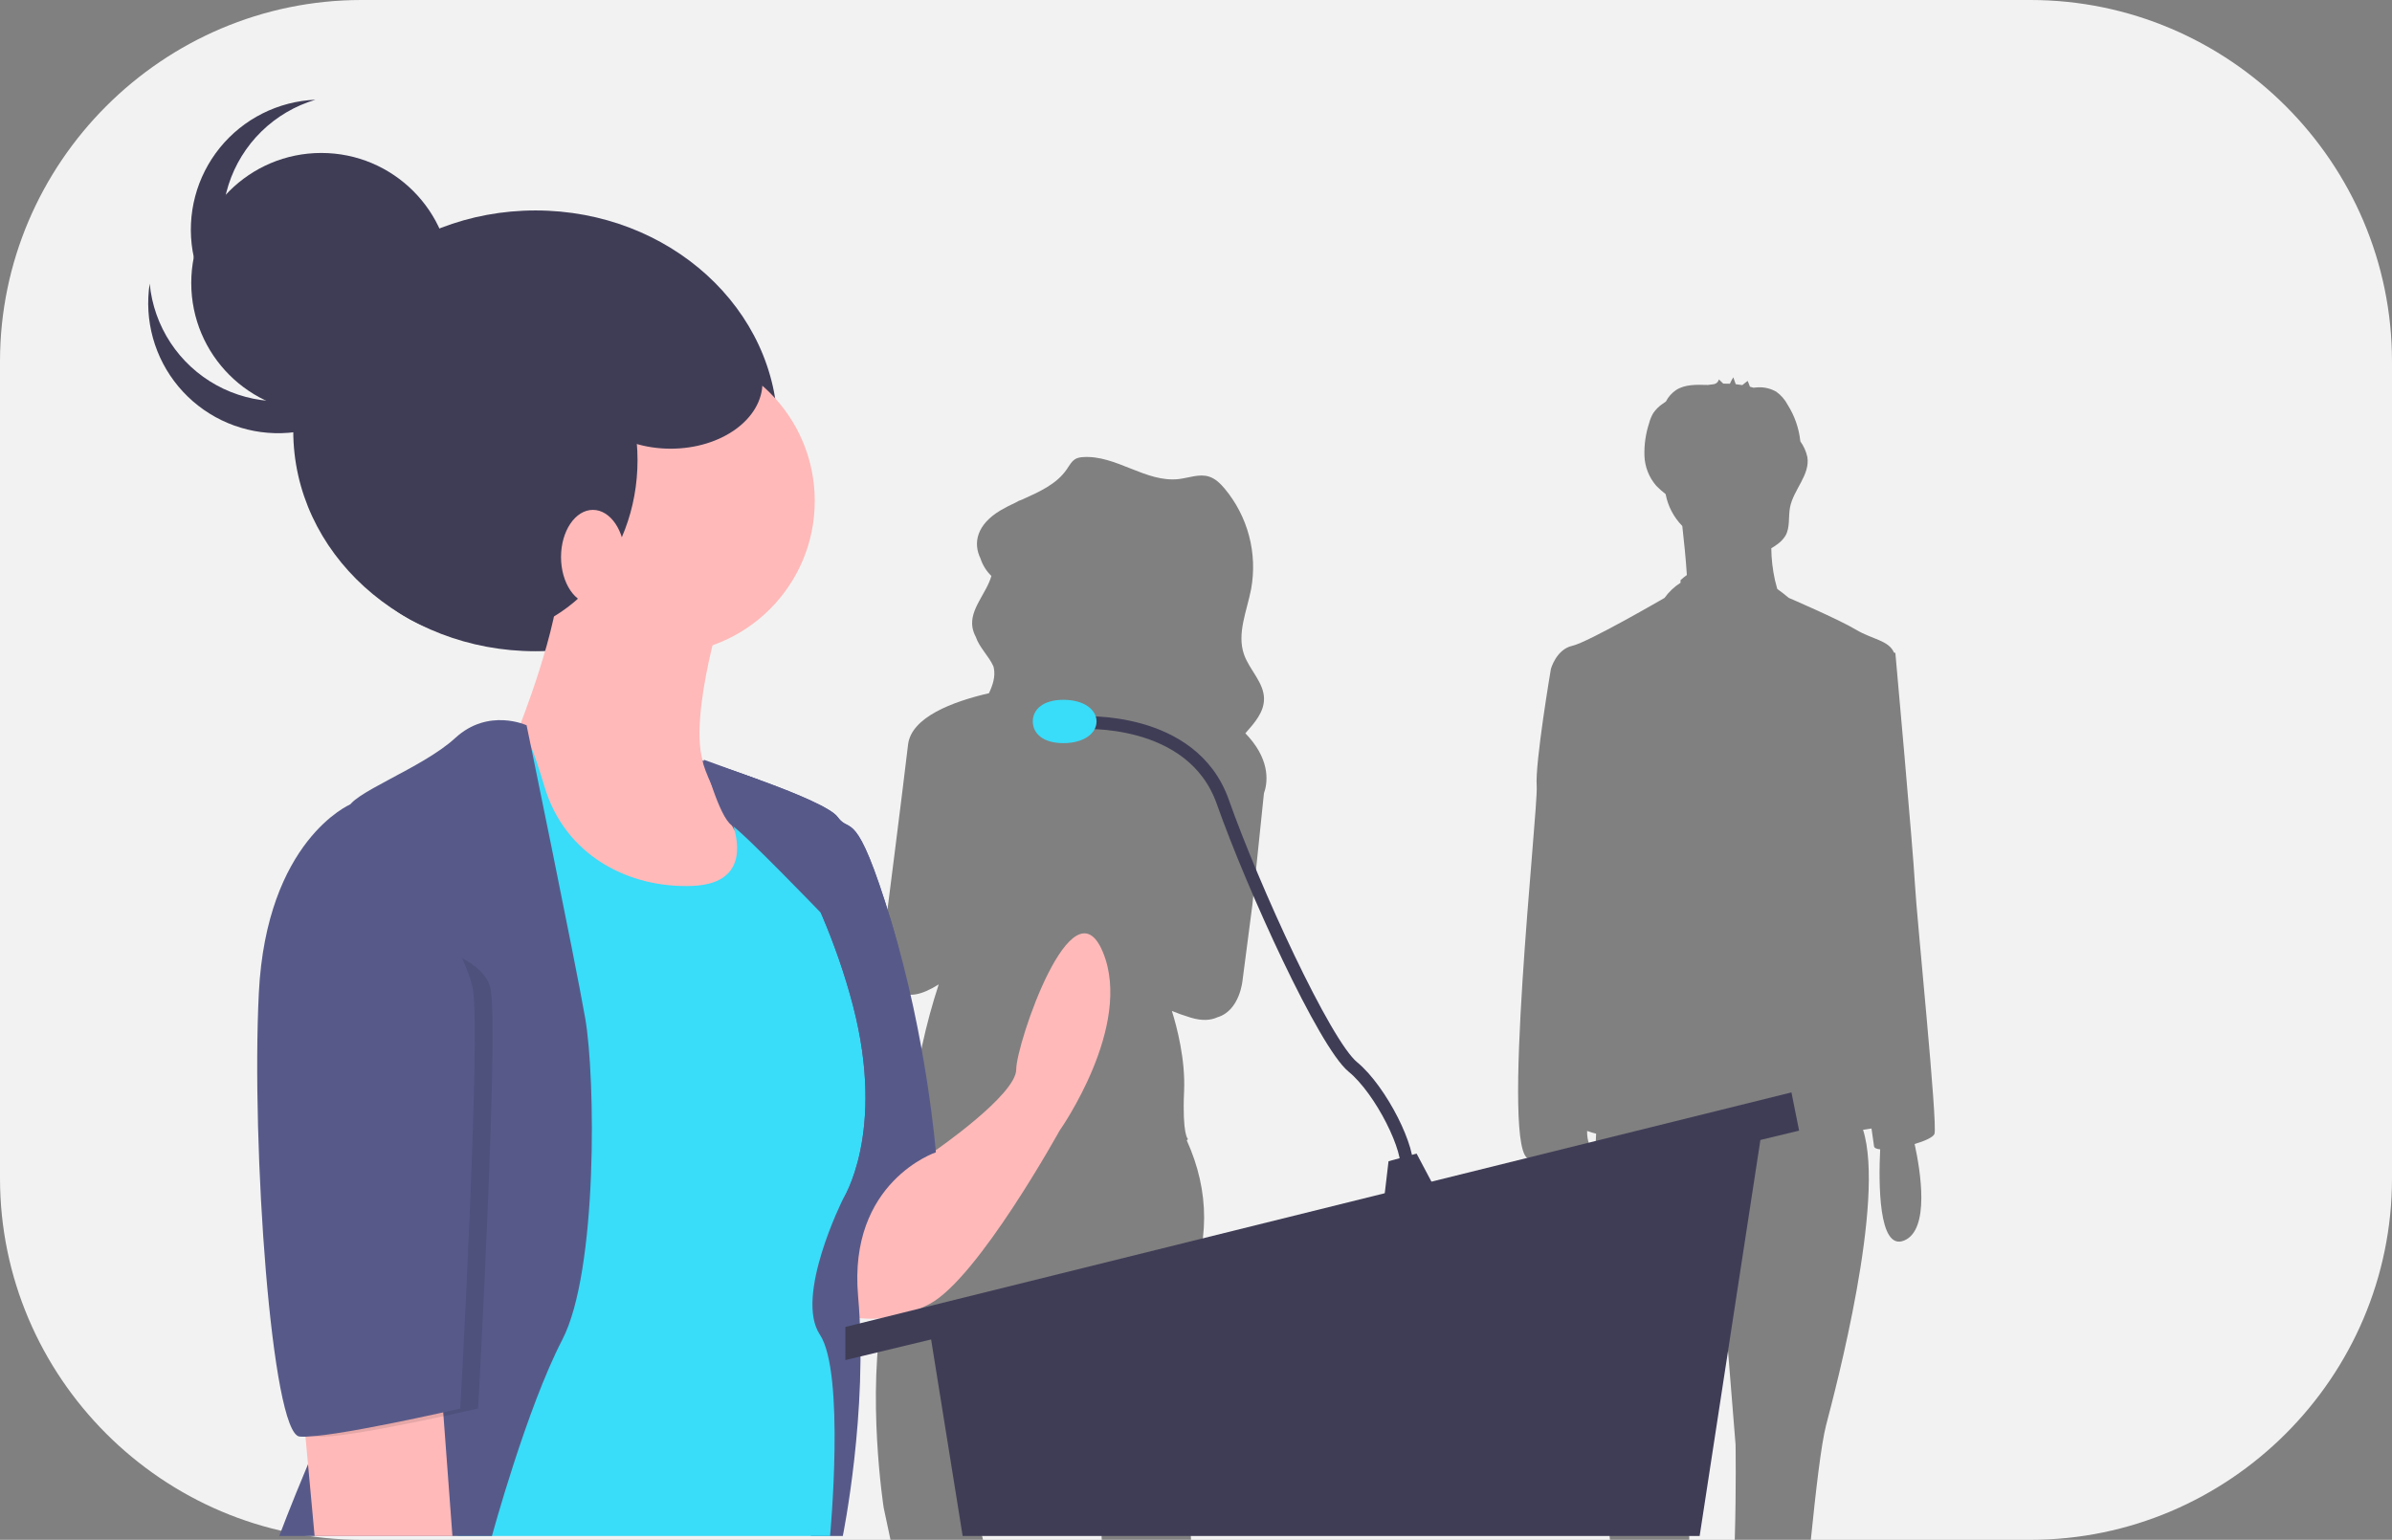<svg width="938" height="604" viewBox="0 0 938 604" fill="none" xmlns="http://www.w3.org/2000/svg">
<rect x="0" y="0" width="938" height="604" fill="#808080" stroke="none"/>
<g clip-path="url(#clip0_6842_198)">
<path d="M680.584 566.656L675.711 506.08L661.785 570.137C661.785 570.137 661.969 586.297 662.43 604H680.27C680.872 583.764 680.584 566.656 680.584 566.656ZM429.99 588.199C428.619 582.534 427.65 576.78 427.092 570.978L425.142 550.023C424.323 544.284 423.481 539.228 422.634 534.765C416.426 502.942 410.018 501.791 410.018 501.791C409.743 502.002 409.475 502.236 409.199 502.476C408.446 503.161 407.745 503.901 407.101 504.69C396.895 517.663 389.971 551.309 386.333 573.629C384.324 585.959 383.323 594.83 383.323 594.83C383.323 594.83 384.233 598.61 385.473 604H432.048C431.872 598.679 431.183 593.388 429.99 588.199Z" fill="#F2F2F2"/>
<path d="M796.22 0H141.78C63.8 0 0 63.8 0 141.78V462.22C0 540.2 63.8 604 141.78 604H349.202L346.525 591.399C346.525 591.399 339.641 546.971 346.525 512.333C348.748 501.466 350.274 490.467 351.092 479.405C351.953 466.916 353.995 454.536 357.189 442.432C357.371 441.733 357.575 441.041 357.765 440.344C356.086 439.888 355.315 439.523 355.705 439.292C356.781 438.657 357.372 436.712 357.667 434.242C359.501 417.897 362.998 401.782 368.104 386.147C361.147 390.515 356.529 390.978 353.504 389.287C342.879 386.384 347.29 362.487 347.29 362.487C347.29 362.487 353.894 310.797 356.087 292.08C357.348 281.322 373.507 275.226 387.811 271.916C389.318 268.683 390.403 265.426 389.714 262.009C389.668 261.779 389.601 261.556 389.54 261.331C387.721 257.291 384.024 253.968 382.637 249.785C382.022 248.659 381.589 247.443 381.354 246.182C380.124 239.01 386.831 232.814 388.764 225.916C386.792 224.011 385.32 221.649 384.477 219.04C381.53 212.997 382.967 205.743 392.429 200.142C394.318 199.024 396.319 198.037 398.353 197.091C399.097 196.61 399.907 196.238 400.758 195.988C407.528 192.925 414.333 189.962 418.385 184C419.428 182.464 420.343 180.683 422.031 179.876C422.827 179.536 423.678 179.345 424.543 179.314C437.588 178.312 449.4 189.499 462.383 187.896C466.317 187.41 470.332 185.756 474.107 186.946C476.587 187.729 478.523 189.634 480.191 191.605C484.728 197.022 488.014 203.373 489.814 210.206C491.613 217.039 491.882 224.185 490.601 231.134C488.955 239.687 484.951 248.502 487.836 256.731C489.956 262.778 495.631 267.685 495.671 274.081C495.704 279.344 491.968 283.544 488.359 287.639C488.828 288.119 489.286 288.612 489.731 289.119C498.551 299.169 496.885 307.746 495.641 311.18V311.182L491.105 354.956L487.28 384.323C487.28 384.323 486.334 396.375 477.426 399.018C474.83 400.218 471.431 400.535 466.962 399.175C464.062 398.293 461.619 397.411 459.545 396.553C461.505 402.813 464.879 415.593 464.331 427.997C463.566 445.317 465.861 446.822 465.861 446.822C465.717 447 465.554 447.161 465.374 447.303C474.461 467.379 474.544 487.977 465.096 508.568C454.386 531.911 465.861 586.128 465.861 586.128C465.861 586.128 466.678 594.585 467.045 604H631.333C628.72 579.077 625.581 554.127 624.186 551.338C621.887 546.74 624.806 470.993 625.896 444.682C625.426 444.564 624.959 444.439 624.493 444.307C623.778 444.102 623.071 443.871 622.373 443.614C622.34 444.953 622.481 446.291 622.793 447.594C623.761 449.85 621.442 451.508 617.501 452.64C619.793 463.826 622.624 484.64 613.046 488.673C603.193 492.822 602.996 467.622 603.537 454.486C602.294 454.532 601.048 454.556 599.817 454.556C587.98 454.556 603.298 317.391 602.602 308.339C601.906 299.288 608.172 262.385 608.172 262.385C608.172 262.385 610.261 254.726 616.527 253.334C622.793 251.942 652.733 234.534 652.733 234.534C654.417 232.169 656.546 230.154 659 228.602V227.572C659.781 226.844 660.611 226.172 661.485 225.56C661.12 219.477 660.297 211.628 659.697 206.325C656.332 202.896 654.058 198.546 653.164 193.825C651.881 192.824 650.663 191.742 649.518 190.586C646.643 187.29 644.993 183.102 644.848 178.73C644.72 174.388 645.349 170.057 646.705 165.93C647.06 164.559 647.602 163.244 648.318 162.022C649.302 160.605 650.538 159.38 651.963 158.408C652.386 158.095 652.823 157.801 653.258 157.505C654.181 155.712 655.535 154.176 657.198 153.034C660.751 150.7 665.324 150.891 669.574 150.997L669.766 150.998C670.555 150.871 671.346 150.767 672.14 150.684C672.604 150.592 673.031 150.366 673.369 150.035C673.707 149.704 673.941 149.281 674.043 148.819L675.769 150.477C676.632 150.464 677.495 150.479 678.357 150.521C678.739 149.647 679.188 148.804 679.7 148L680.646 150.698C681.512 150.79 682.375 150.907 683.233 151.056L685.263 149.442C685.413 149.323 685.953 151.085 686.224 151.69C686.69 151.81 687.154 151.937 687.614 152.08C688.334 152.047 689.134 151.912 689.577 151.92C692.026 151.837 694.45 152.441 696.574 153.664C698.429 155.013 699.951 156.769 701.022 158.797C703.757 163.125 705.456 168.026 705.986 173.118C707.315 174.96 708.253 177.055 708.74 179.273C709.89 186.263 703.247 192.103 701.93 199.063C701.229 202.776 702.03 206.889 700.139 210.16C699.311 211.478 698.226 212.615 696.949 213.504C696.194 214.067 695.407 214.586 694.592 215.057C694.636 219.267 695.119 223.462 696.033 227.572L696.929 231.007C698.482 232.133 699.997 233.309 701.473 234.534C701.473 234.534 720.969 242.89 727.932 247.067C734.052 250.74 740.708 251.188 742.702 255.972L743.25 256.119C743.25 256.119 750.212 333.405 750.909 346.634C751.606 359.863 759.96 441.327 758.568 444.808C758.052 446.097 754.768 447.575 750.804 448.751C753.118 459.326 756.854 482.323 746.731 486.585C736.47 490.905 736.681 463.392 737.293 450.828C735.924 450.705 735.027 450.347 734.895 449.682C734.781 449.117 734.418 446.56 733.894 442.662C733.026 442.797 732.127 442.936 731.169 443.082L730.579 443.17C739.407 470.938 719.856 544.582 716.095 558.997C714.13 566.529 712.011 585.154 710.1 604H796.221C874.2 604 938 540.2 938 462.22V141.78C938 63.8 874.2 0 796.22 0Z" fill="#F2F2F2"/>
<path d="M210 255.45C262.467 255.45 305 216.745 305 169C305 121.255 262.467 82.55 210 82.55C157.533 82.55 115 121.255 115 169C115 216.745 157.533 255.45 210 255.45Z" fill="#3F3D56"/>
<path d="M366.5 451.5C366.5 451.5 398.5 429.5 398.5 419.5C398.5 409.5 420.5 344.5 432.5 373.5C444.5 402.5 415.5 443.5 415.5 443.5C415.5 443.5 383.5 501.5 364.5 511.5C345.5 521.5 329.5 515.5 329.5 515.5V488.5L347.782 461.443C349.851 458.381 352.639 455.873 355.902 454.14C359.166 452.406 362.805 451.5 366.5 451.5Z" fill="#FFB9B9"/>
<path d="M275.544 298.336C275.544 298.336 323.5 313.5 328.5 320.5C333.5 327.5 335.5 315.5 349.5 361.5C363.5 407.5 367 452 367 452C367 452 332.5 463.5 336.5 508.5C340.5 553.5 330.5 602.5 330.5 602.5H318.016L290.5 517.5L323.5 388.5C323.5 388.5 276.587 309.173 275.544 298.336Z" fill="#575A89"/>
<path d="M259.5 256.5C292.637 256.5 319.5 229.637 319.5 196.5C319.5 163.363 292.637 136.5 259.5 136.5C226.363 136.5 199.5 163.363 199.5 196.5C199.5 229.637 226.363 256.5 259.5 256.5Z" fill="#FFB9B9"/>
<path d="M282.5 241.5C282.5 241.5 265.5 297.5 280.5 305.5C295.5 313.5 312.5 349.5 312.5 349.5L286.5 378.5H226.5L199.5 348.5L188.5 297.5L203.5 285.5C203.5 285.5 219.5 245.5 219.5 224.5C219.5 203.5 282.5 241.5 282.5 241.5Z" fill="#FFB9B9"/>
<path d="M287.5 303.5C287.5 303.5 275.5 300.5 282.5 312.5C289.5 324.5 296.5 346.5 271.5 347.5C246.5 348.5 221.5 335.5 213.5 308.5C205.5 281.5 202.5 283.5 199.5 284.5C196.5 285.5 164.5 318.5 164.5 318.5L175.5 380.5L179.5 602.5H325.5C325.5 602.5 331.5 538.5 321.5 523.5C311.5 508.5 330.5 470.5 330.5 470.5C330.5 470.5 347.5 444.5 334.5 394.5C321.5 344.5 292.5 303.5 287.5 303.5Z" fill="#39DCF9"/>
<path d="M206.5 284.5C206.5 284.5 191.5 277.5 178.5 289.5C165.5 301.5 136.5 311.5 136.5 317.5C136.5 323.5 161.5 494.5 144.5 524.5C127.5 554.5 109.5 602.5 109.5 602.5H192.913C192.913 602.5 206.5 552.5 220.5 525.5C234.5 498.5 233.5 422.5 229.5 399.5C225.5 376.5 206.5 284.5 206.5 284.5Z" fill="#575A89"/>
<path d="M118.5 549.5L123.37 602.5H177.417L172.5 536.5L118.5 549.5Z" fill="#FFB9B9"/>
<path d="M364.5 521.5L377.5 602.5H666.5L691.5 439.5L364.5 521.5Z" fill="#3F3D56"/>
<path d="M702.5 428.5L705.5 443.5L331.5 533.5V520.5L702.5 428.5Z" fill="#3F3D56"/>
<path d="M544.5 455.5L542.5 472.5L564.5 469.5L555.5 452.5L544.5 455.5Z" fill="#3F3D56"/>
<path d="M423.5 283.5C423.5 283.5 467.5 280.5 479.5 314.5C491.5 348.5 519.5 409.5 530.5 418.5C541.5 427.5 553.5 451.5 551.5 459.5" stroke="#3F3D56" stroke-width="5" stroke-miterlimit="10"/>
<path d="M430 283C430 287.694 425.008 291.5 417 291.5C408.992 291.5 405 287.694 405 283C405 278.306 408.992 274.5 417 274.5C425.008 274.5 430 278.306 430 283Z" fill="#39DCF9"/>
<path d="M356 439C356 439 363.5 407.5 349.5 361.5C335.5 315.5 333.5 327.5 328.5 320.5C323.5 313.5 275.544 298.336 275.544 298.336C275.887 301.897 281.182 312.853 288.139 325.96C286.887 321.236 284.989 316.706 282.5 312.5C275.5 300.5 287.5 303.5 287.5 303.5C292.5 303.5 321.5 344.5 334.5 394.5C347.5 444.5 330.5 470.5 330.5 470.5L356 439Z" fill="#575A89"/>
<path d="M276 298C276 298 281.92 320.458 286.96 323.729C292 327 321.89 358.054 321.89 358.054L318 333L302 309L297.744 305.912L276 298Z" fill="#575A89"/>
<path opacity="0.1" d="M143 367L144.394 315.5C144.394 315.5 111.5 329.5 108.5 389.5C105.5 449.5 113.5 562.5 124.5 563.5C135.5 564.5 187.5 552.5 187.5 552.5C187.5 552.5 195.5 407.5 192.5 388.5C189.5 369.5 143 367 143 367Z" fill="black"/>
<path d="M145.5 315.5H137.394C137.394 315.5 104.5 329.5 101.5 389.5C98.5 449.5 106.5 562.5 117.5 563.5C128.5 564.5 180.5 552.5 180.5 552.5C180.5 552.5 188.5 407.5 185.5 388.5C182.5 369.5 145.5 315.5 145.5 315.5Z" fill="#575A89"/>
<path d="M188 250C222.242 250 250 218.884 250 180.5C250 142.116 222.242 111 188 111C153.758 111 126 142.116 126 180.5C126 218.884 153.758 250 188 250Z" fill="#3F3D56"/>
<path d="M232.5 237C239.404 237 245 228.717 245 218.5C245 208.283 239.404 200 232.5 200C225.596 200 220 208.283 220 218.5C220 228.717 225.596 237 232.5 237Z" fill="#FFB9B9"/>
<path d="M126 162C154.167 162 177 139.167 177 111C177 82.834 154.167 60 126 60C97.834 60 75 82.834 75 111C75 139.167 97.834 162 126 162Z" fill="#3F3D56"/>
<path d="M132.592 151.857C125.183 155.627 116.965 157.529 108.653 157.396C100.341 157.264 92.187 155.101 84.902 151.097C77.617 147.093 71.421 141.369 66.854 134.423C62.287 127.477 59.488 119.52 58.699 111.244C57.61 118.388 58.051 125.681 59.994 132.641C61.936 139.602 65.336 146.069 69.968 151.616C74.599 157.163 80.356 161.662 86.858 164.815C93.36 167.969 100.458 169.704 107.681 169.907C114.905 170.11 122.089 168.775 128.757 165.991C135.425 163.207 141.426 159.038 146.361 153.759C151.296 148.481 155.053 142.213 157.383 135.373C159.713 128.533 160.562 121.275 159.875 114.082C158.662 122.095 155.553 129.703 150.808 136.273C146.063 142.844 139.818 148.186 132.592 151.857Z" fill="#3F3D56"/>
<path d="M98.02 119.43C92.899 112.882 89.456 105.181 87.991 96.998C86.526 88.815 87.084 80.398 89.617 72.48C92.149 64.562 96.578 57.383 102.519 51.568C108.46 45.754 115.732 41.48 123.703 39.118C116.483 39.42 109.411 41.252 102.953 44.495C96.495 47.736 90.8 52.314 86.246 57.923C81.691 63.533 78.38 70.046 76.533 77.032C74.686 84.017 74.345 91.316 75.531 98.444C76.718 105.571 79.406 112.365 83.418 118.375C87.429 124.385 92.671 129.475 98.798 133.305C104.925 137.136 111.796 139.621 118.955 140.596C126.115 141.57 133.4 141.012 140.328 138.958C132.231 139.305 124.168 137.714 116.809 134.317C109.451 130.921 103.009 125.817 98.02 119.43Z" fill="#3F3D56"/>
<path d="M263 176C282.882 176 299 164.359 299 150C299 135.641 282.882 124 263 124C243.118 124 227 135.641 227 150C227 164.359 243.118 176 263 176Z" fill="#3F3D56"/>
</g>
<defs>
<clipPath id="clip0_6842_198">
<rect width="938" height="604" fill="white"/>
</clipPath>
</defs>
</svg>
